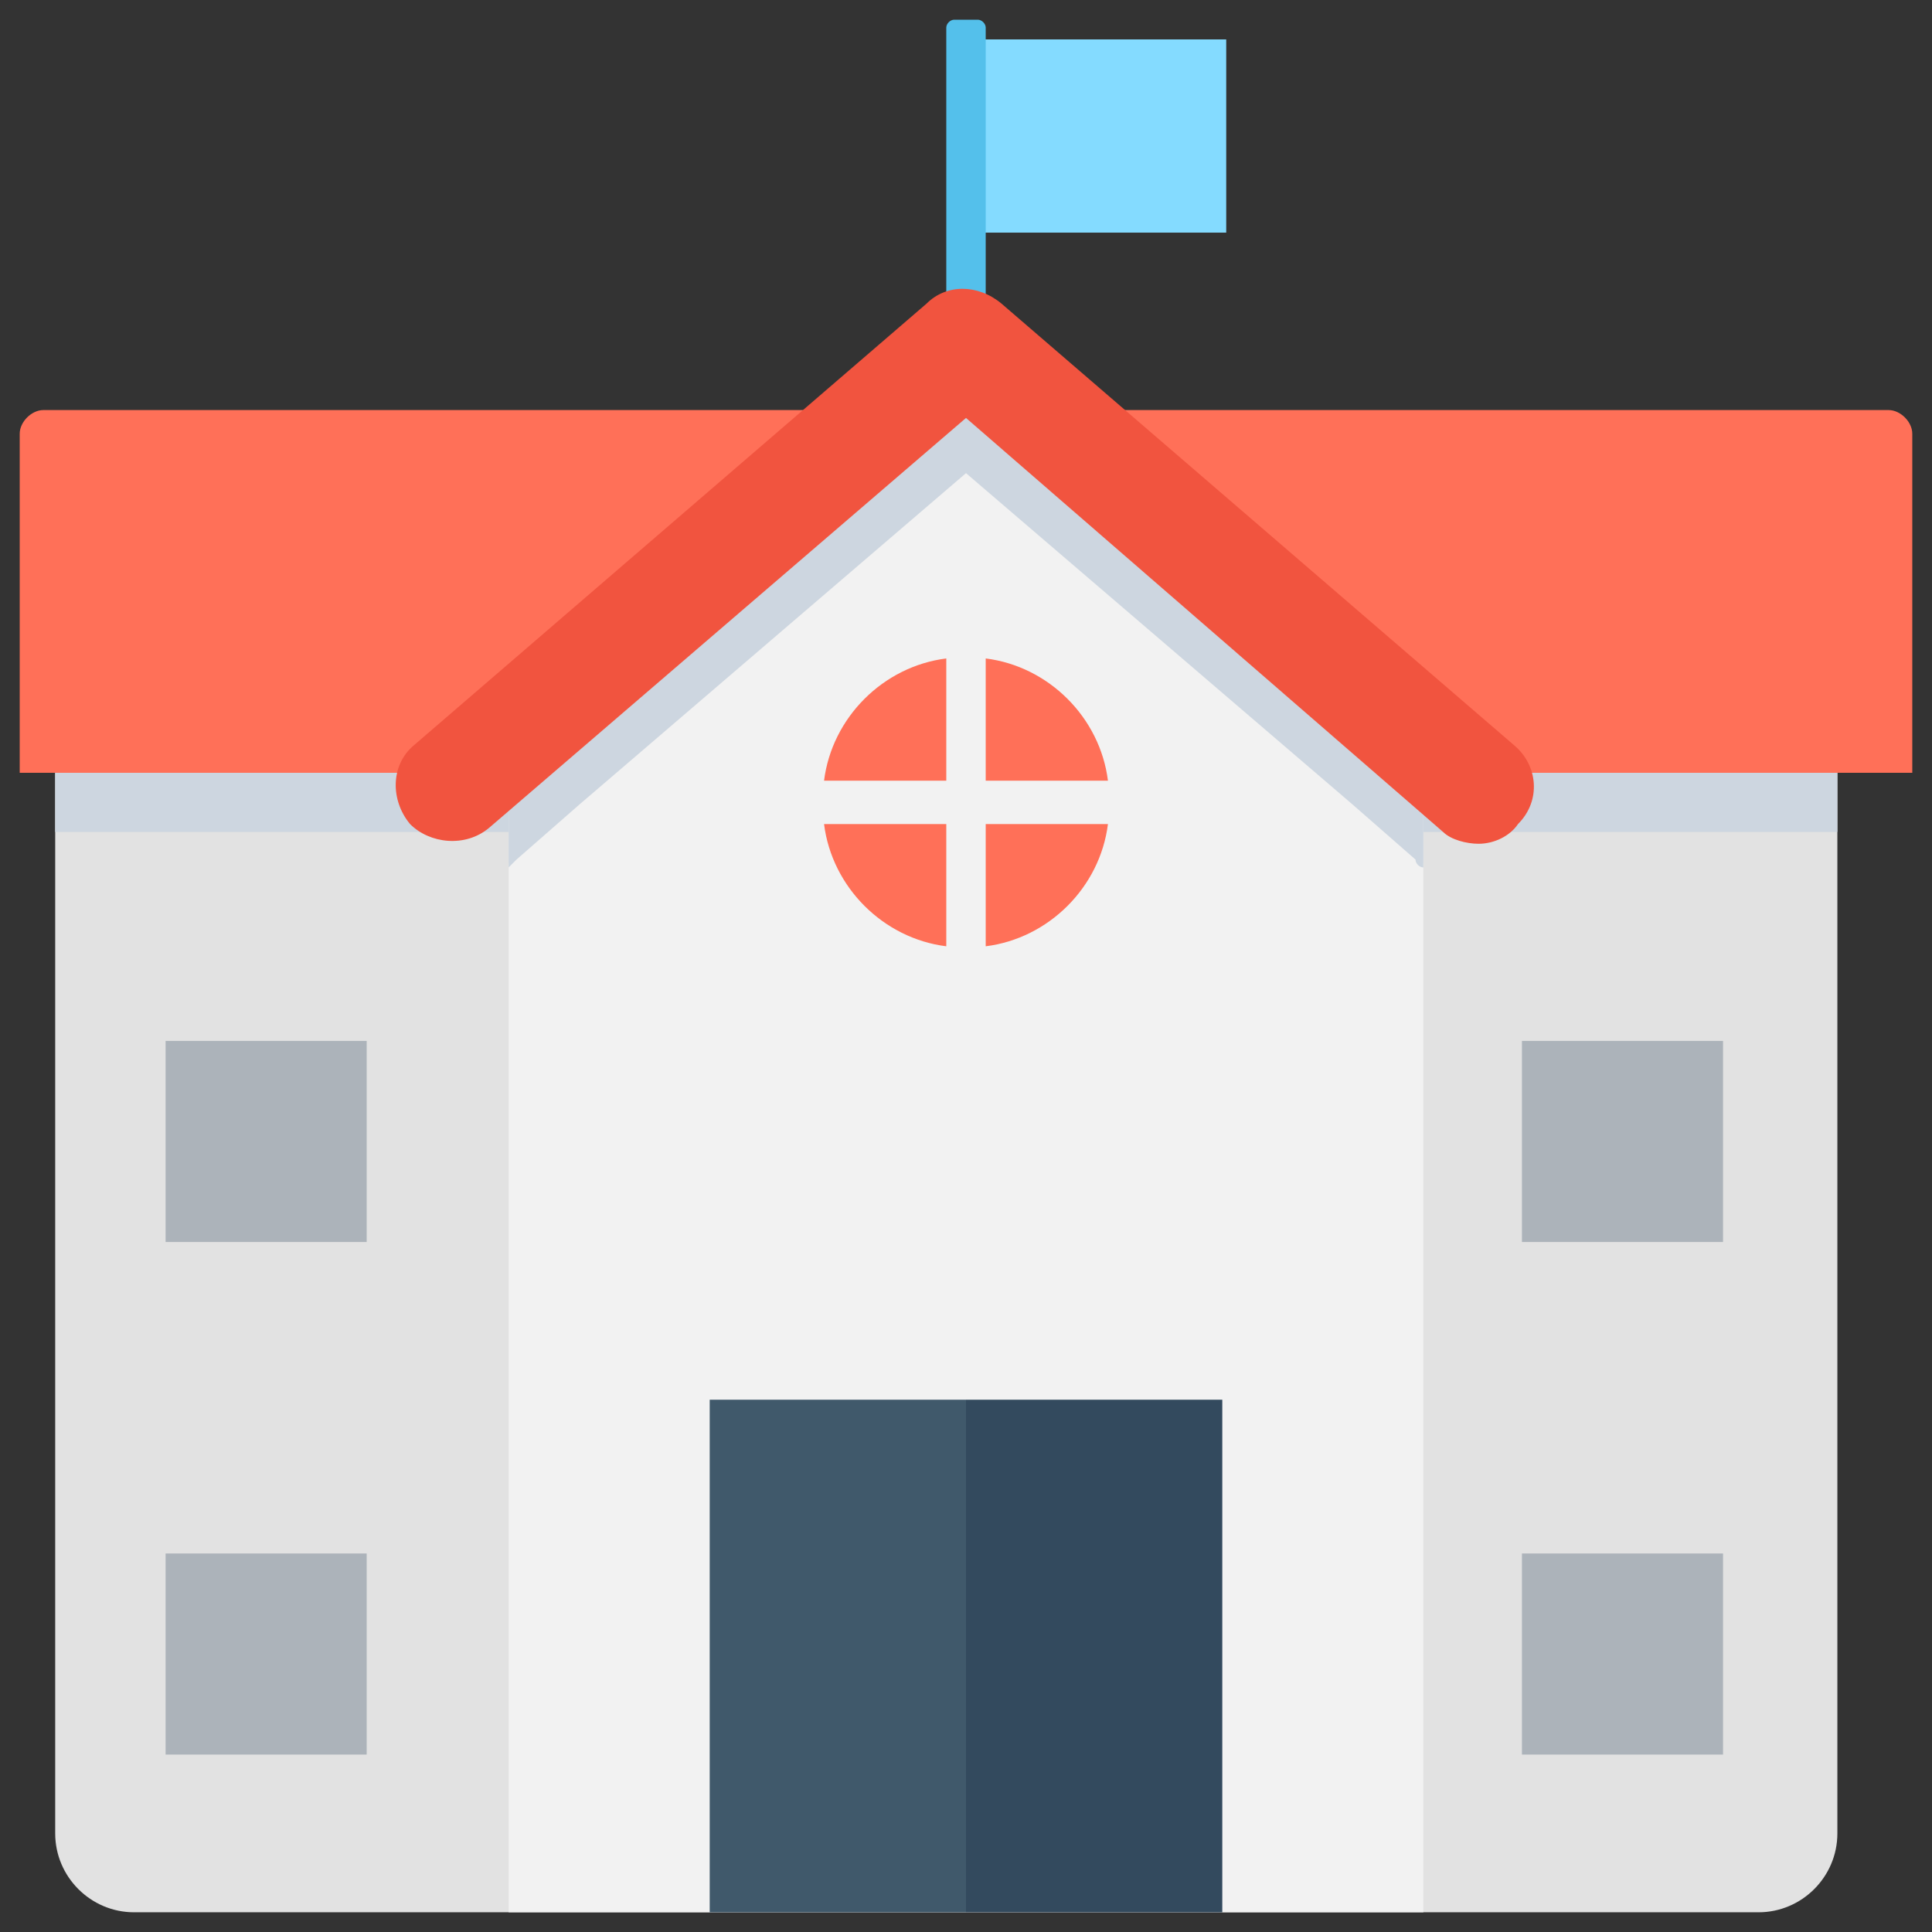 <?xml version="1.0" encoding="utf-8"?>
<!-- Generator: Adobe Illustrator 20.1.0, SVG Export Plug-In . SVG Version: 6.00 Build 0)  -->
<!DOCTYPE svg PUBLIC "-//W3C//DTD SVG 1.1//EN" "http://www.w3.org/Graphics/SVG/1.1/DTD/svg11.dtd">
<svg version="1.1" id="Layer_1" xmlns="http://www.w3.org/2000/svg" xmlns:xlink="http://www.w3.org/1999/xlink" x="0px" y="0px"
	 viewBox="0 0 49 49" enable-background="new 0 0 49 49" xml:space="preserve">
<rect x="0" y="0" width="49" height="49" fill="#333333" stroke="none"/>
<g>
	<rect x="24.5" y="1" fill="#84DBFF" width="6.6" height="4.9"/>
	<path fill="#E2E2E2" d="M46.6,19.6v26.9c0,1.1-0.9,2-2,2H3.4c-1.1,0-2-0.9-2-2V19.6H46.6z"/>
	<rect x="1.4" y="19.6" fill="#CDD6E0" width="45.2" height="1.5"/>
	<path fill="#FF7058" d="M47.9,10.4H1.1c-0.3,0-0.6,0.3-0.6,0.6v8.6h48V11C48.5,10.7,48.2,10.4,47.9,10.4z"/>
	<g>
		<rect x="4.2" y="39.4" fill="#ACB3BA" width="5.1" height="5.1"/>
		<rect x="38.6" y="39.4" fill="#ACB3BA" width="5.1" height="5.1"/>
	</g>
	<g>
		<rect x="4.2" y="26.4" fill="#ACB3BA" width="5.1" height="5.1"/>
		<rect x="38.6" y="26.4" fill="#ACB3BA" width="5.1" height="5.1"/>
	</g>
	<path fill="#54C0EB" d="M24.8,8.2h-0.6c-0.1,0-0.2-0.1-0.2-0.2V0.7c0-0.1,0.1-0.2,0.2-0.2h0.6c0.1,0,0.2,0.1,0.2,0.2v7.2
		C25,8.1,24.9,8.2,24.8,8.2z"/>
	<polygon fill="#F2F2F2" points="36.1,21.9 36.1,48.5 12.9,48.5 12.9,21.9 12.9,21.9 24.5,11.9 36.1,21.9 	"/>
	<path fill="#F2F2F2" d="M36.1,20.4v1.6h0l-11.6-10l-11.6,10h0v-1.6c0.1-0.1,0.2-0.1,0.3-0.2l11.3-9.8l11.3,9.8
		C35.9,20.2,36,20.3,36.1,20.4z"/>
	<path fill="#CDD6E0" d="M36.1,20.4v1.6c-0.1,0-0.2-0.1-0.2-0.2l-1.6-1.4l-9.8-8.4l-9.8,8.4l-1.6,1.4c-0.1,0.1-0.1,0.1-0.2,0.2v-1.6
		c0.1-0.1,0.2-0.1,0.3-0.2l11.3-9.8l11.3,9.8C35.9,20.2,36,20.3,36.1,20.4z"/>
	<path fill="#F1543F" d="M37.5,21.4c-0.3,0-0.7-0.1-0.9-0.3L24.5,10.6L12.4,21c-0.6,0.5-1.5,0.4-2-0.1c-0.5-0.6-0.5-1.5,0.1-2
		l13-11.2c0.5-0.5,1.3-0.5,1.9,0l13,11.2c0.6,0.5,0.7,1.4,0.1,2C38.3,21.2,37.9,21.4,37.5,21.4z"/>
	<g>
		<rect x="18" y="35.5" fill="#40596B" width="6.5" height="13"/>
		<rect x="24.5" y="35.5" fill="#334A5E" width="6.5" height="13"/>
	</g>
	<g>
		<path fill="#FF7058" d="M25,20.9V24c1.6-0.2,2.9-1.5,3.1-3.1H25z"/>
		<path fill="#FF7058" d="M24,19.8v-3.1c-1.6,0.2-2.9,1.5-3.1,3.1H24z"/>
		<path fill="#FF7058" d="M25,19.8h3.1c-0.2-1.6-1.5-2.9-3.1-3.1V19.8z"/>
		<path fill="#FF7058" d="M24,20.9h-3.1c0.2,1.6,1.5,2.9,3.1,3.1V20.9z"/>
	</g>
</g>
</svg>
